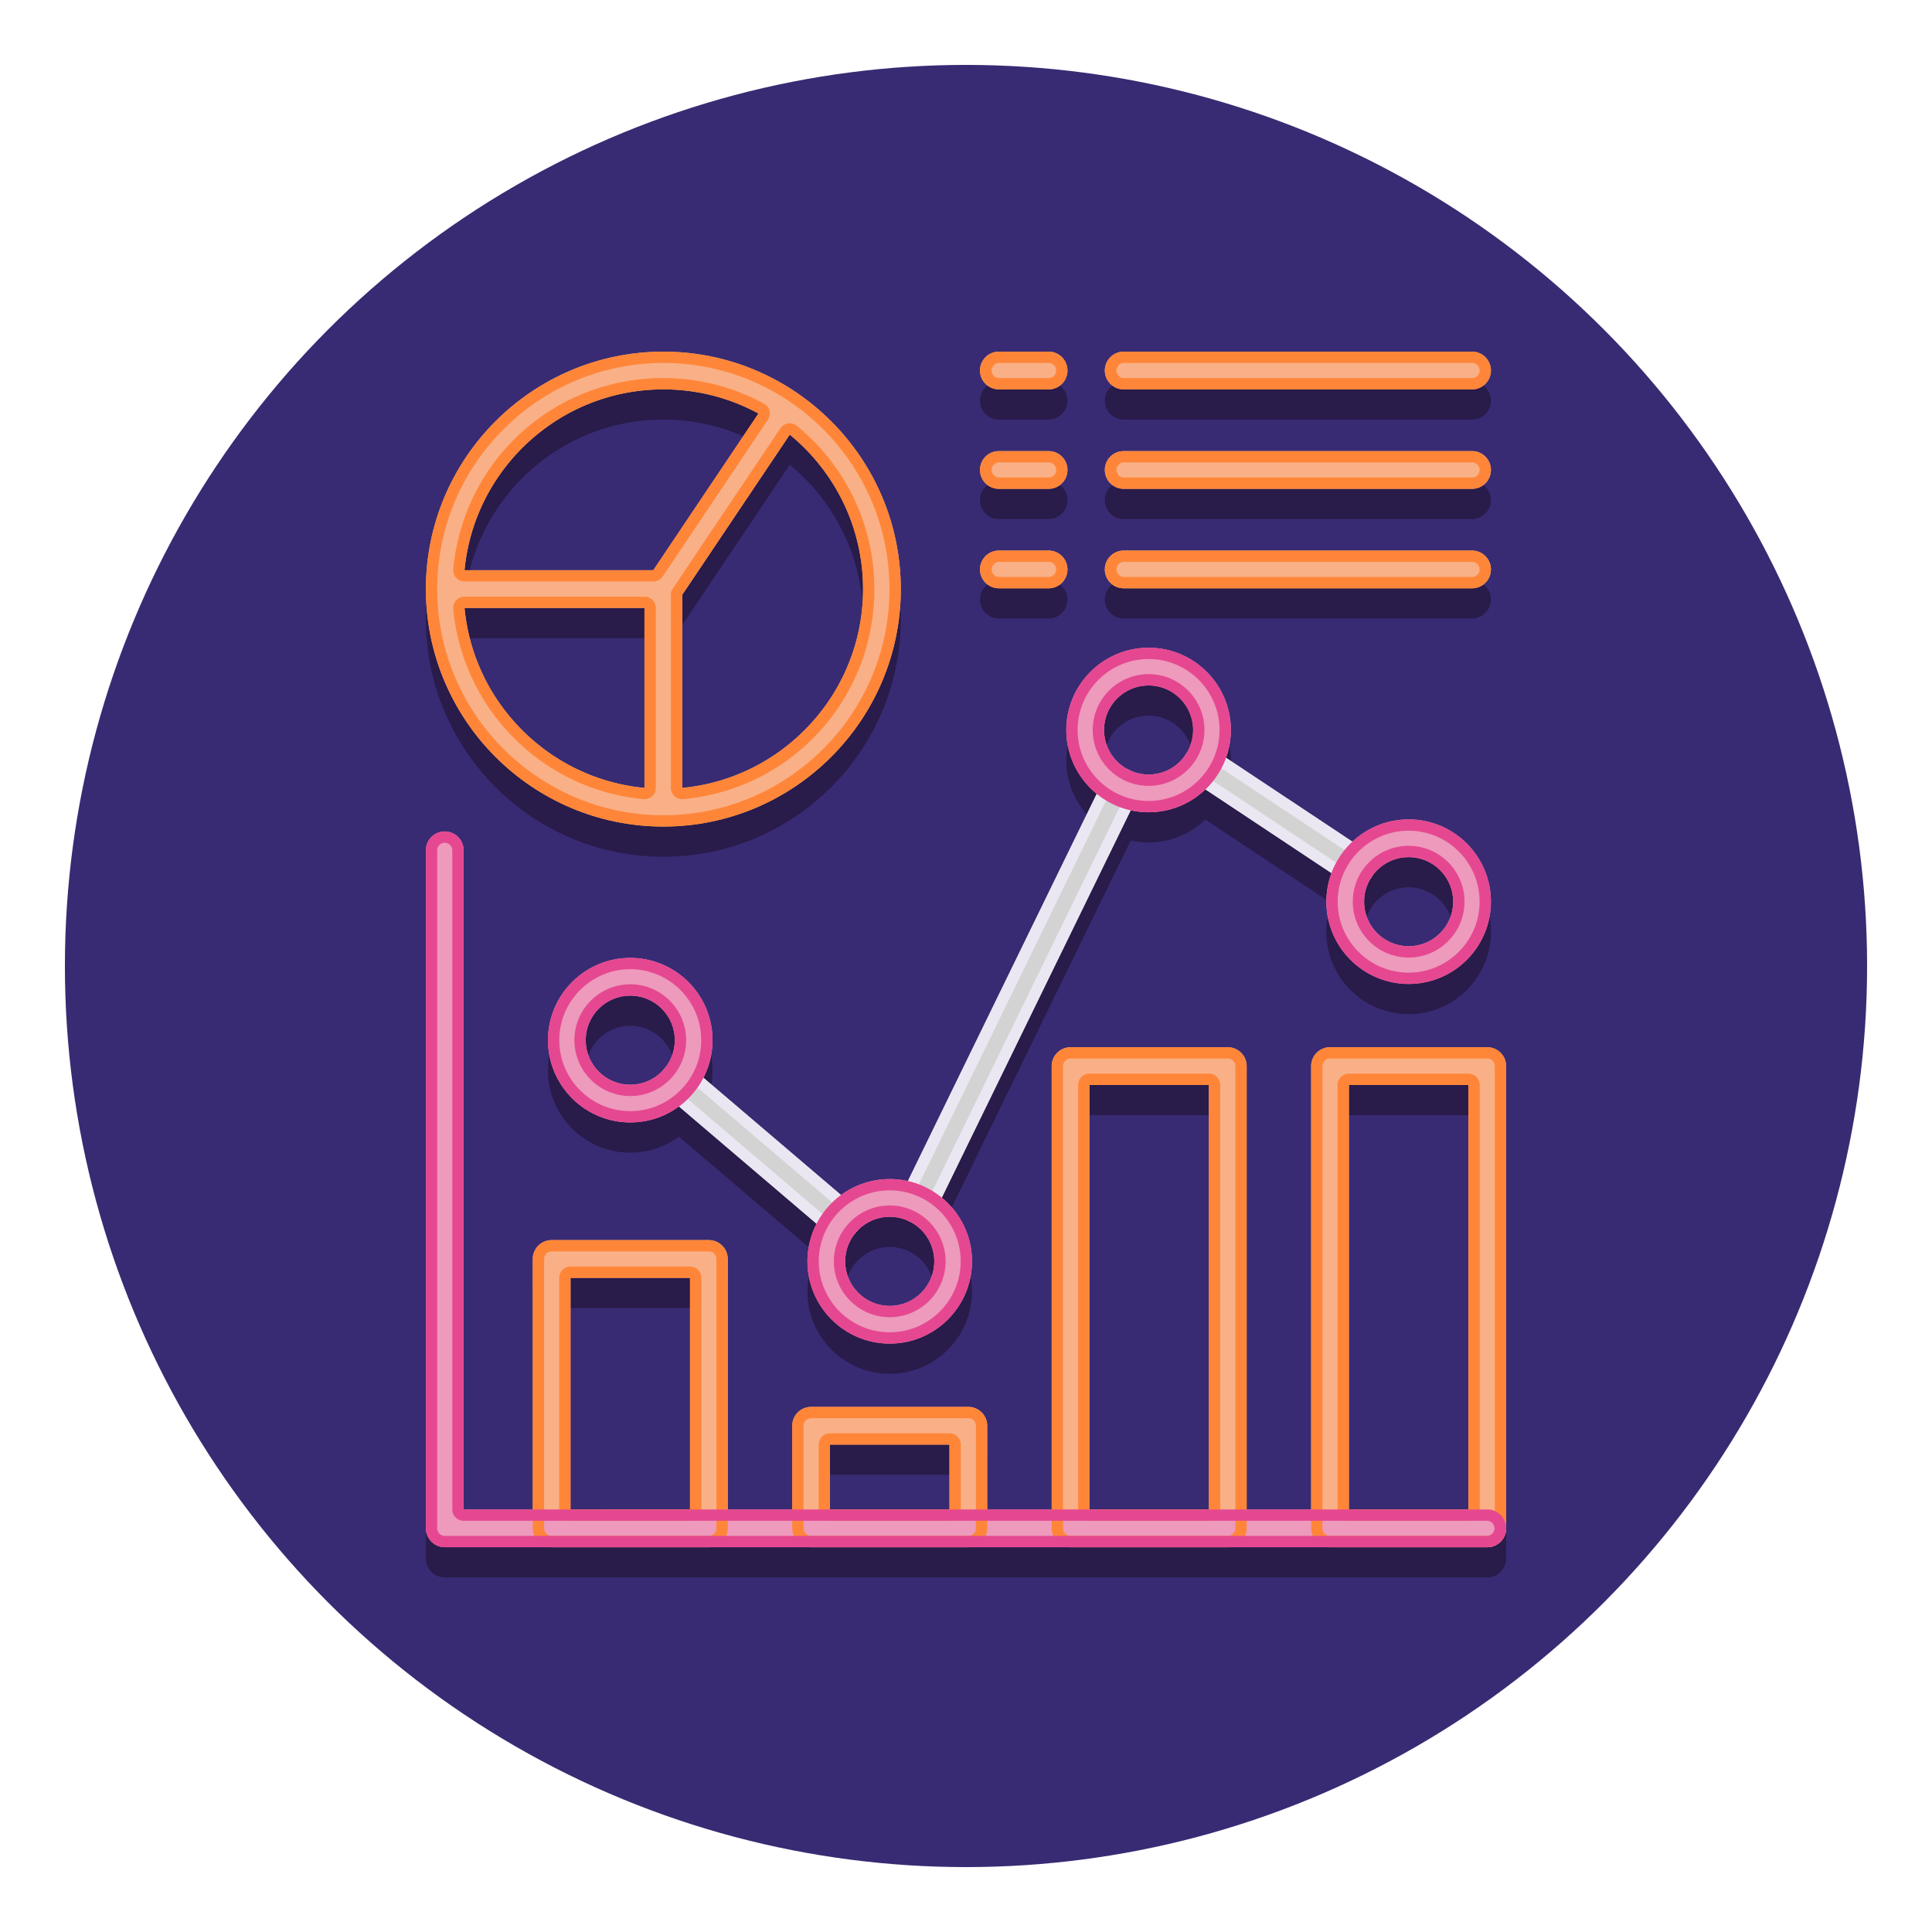 <svg version="1.1" id="Layer_1" xmlns="http://www.w3.org/2000/svg" x="0" y="0" viewBox="0 0 256 256" style="enable-background:new 0 0 256 256" xml:space="preserve">
  <style>
    .st1 {
      fill: #291b4a
    }

    .st2 {
      fill: #ed9abc
    }

    .st3 {
      fill: #e54890
    }

    .st4 {
      fill: #d3d3d3
    }

    .st5 {
      fill: #ebe7f2
    }

    .st6 {
      fill: #f9b087
    }

    .st7 {
      fill: #ff8639
    }
  </style>
  <circle cx="128" cy="128" r="119.4" style="fill:#382b73" />
  <path class="st1" d="M58.932 114.171a2.5 2.5 0 0 0-2.5 2.5v89.84a2.5 2.5 0 0 0 2.5 2.5h138.137a2.5 2.5 0 0 0 2.5-2.5v-61.248a2.5 2.5 0 0 0-2.5-2.5h-20.833a2.5 2.5 0 0 0-2.5 2.5v58.748h-8.546v-58.748a2.5 2.5 0 0 0-2.5-2.5h-20.833a2.5 2.5 0 0 0-2.5 2.5v58.748h-8.546V192.92a2.5 2.5 0 0 0-2.5-2.5h-20.833a2.5 2.5 0 0 0-2.5 2.5v11.091H96.43v-33.189a2.5 2.5 0 0 0-2.5-2.5H73.097a2.5 2.5 0 0 0-2.5 2.5v33.189h-9.165v-87.34a2.5 2.5 0 0 0-2.5-2.5zm119.803 33.592h15.833v56.248h-15.833v-56.248zm-34.38 0h15.833v56.248h-15.833v-56.248zm-34.379 47.657h15.833v8.591h-15.833v-8.591zm-34.379-22.099H91.43v30.689H75.597v-30.689z" />
  <path class="st1" d="M186.652 134.38c6.012 0 10.904-4.892 10.904-10.904s-4.892-10.903-10.904-10.903c-2.879 0-5.494 1.13-7.445 2.959l-16.762-11.13a10.84 10.84 0 0 0 .651-3.674c0-6.013-4.892-10.904-10.904-10.904s-10.904 4.892-10.904 10.904c0 3.411 1.577 6.458 4.037 8.459l-25.03 51.317a10.87 10.87 0 0 0-2.402-.275c-2.412 0-4.635.797-6.443 2.127l-18.246-15.553a10.829 10.829 0 0 0 1.213-4.976c0-6.012-4.892-10.903-10.904-10.903s-10.904 4.892-10.904 10.903c0 6.013 4.892 10.904 10.904 10.904 2.412 0 4.635-.797 6.443-2.127l18.246 15.553a10.829 10.829 0 0 0-1.213 4.976c0 6.012 4.892 10.903 10.904 10.903s10.904-4.892 10.904-10.903c0-3.398-1.563-6.436-4.007-8.438l25.037-51.331c.763.17 1.553.266 2.366.266 2.92 0 5.57-1.16 7.529-3.036l16.716 11.1c-.438 1.18-.69 2.45-.69 3.781 0 6.013 4.892 10.905 10.904 10.905zm0-16.808a5.91 5.91 0 0 1 5.904 5.903c0 3.256-2.648 5.904-5.904 5.904s-5.904-2.648-5.904-5.904a5.91 5.91 0 0 1 5.904-5.903zM83.513 147.731a5.91 5.91 0 0 1-5.904-5.904c0-3.255 2.648-5.903 5.904-5.903s5.904 2.648 5.904 5.903a5.91 5.91 0 0 1-5.904 5.904zm34.38 29.305a5.91 5.91 0 0 1-5.904-5.903c0-3.256 2.648-5.904 5.904-5.904s5.904 2.648 5.904 5.904a5.91 5.91 0 0 1-5.904 5.903zm34.299-70.405a5.91 5.91 0 0 1-5.904-5.903c0-3.256 2.648-5.904 5.904-5.904s5.904 2.648 5.904 5.904a5.91 5.91 0 0 1-5.904 5.903zM87.896 50.594c-17.349 0-31.464 14.114-31.464 31.464s14.115 31.465 31.464 31.465c17.35 0 31.464-14.115 31.464-31.465s-14.115-31.464-31.464-31.464zm-2.5 57.807c-12.6-1.187-22.656-11.243-23.842-23.843h23.842v23.843zm1.167-28.843h-25.01c1.264-13.423 12.594-23.964 26.342-23.964 4.56 0 8.855 1.16 12.605 3.199L86.563 79.558zm3.833 28.843V82.819l14.251-21.232c5.925 4.857 9.713 12.229 9.713 20.47 0 13.75-10.541 25.08-23.964 26.344zM132.355 50.594a2.5 2.5 0 1 0 0 5h6.59a2.5 2.5 0 1 0 0-5h-6.59zM148.897 50.594a2.5 2.5 0 1 0 0 5h46.158a2.5 2.5 0 1 0 0-5h-46.158zM132.355 63.773a2.5 2.5 0 1 0 0 5h6.59a2.5 2.5 0 1 0 0-5h-6.59zM148.897 63.773a2.5 2.5 0 1 0 0 5h46.158a2.5 2.5 0 1 0 0-5h-46.158zM132.355 76.953a2.5 2.5 0 1 0 0 5h6.59a2.5 2.5 0 1 0 0-5h-6.59zM148.897 76.953a2.5 2.5 0 1 0 0 5h46.158a2.5 2.5 0 1 0 0-5h-46.158z" />
  <g>
    <path class="st6" d="M107.476 186.42a2.5 2.5 0 0 0-2.5 2.5v13.591a2.5 2.5 0 0 0 2.5 2.5h20.833a2.5 2.5 0 0 0 2.5-2.5V188.92a2.5 2.5 0 0 0-2.5-2.5h-20.833zm18.334 13.591h-15.833v-8.591h15.833v8.591zM141.855 138.763a2.5 2.5 0 0 0-2.5 2.5v61.248a2.5 2.5 0 0 0 2.5 2.5h20.833a2.5 2.5 0 0 0 2.5-2.5v-61.248a2.5 2.5 0 0 0-2.5-2.5h-20.833zm18.334 61.248h-15.833v-56.248h15.833v56.248zM73.097 164.321a2.5 2.5 0 0 0-2.5 2.5v35.689a2.5 2.5 0 0 0 2.5 2.5H93.93a2.5 2.5 0 0 0 2.5-2.5v-35.689a2.5 2.5 0 0 0-2.5-2.5H73.097zm18.333 35.69H75.597v-30.689H91.43v30.689zM176.235 138.763a2.5 2.5 0 0 0-2.5 2.5v61.248a2.5 2.5 0 0 0 2.5 2.5h20.833a2.5 2.5 0 0 0 2.5-2.5v-61.248a2.5 2.5 0 0 0-2.5-2.5h-20.833zm18.333 61.248h-15.833v-56.248h15.833v56.248z" />
    <path class="st2" d="M58.932 110.171a2.5 2.5 0 0 0-2.5 2.5v89.84a2.5 2.5 0 0 0 2.5 2.5h138.137a2.5 2.5 0 1 0 0-5H61.432v-87.34a2.5 2.5 0 0 0-2.5-2.5z" />
    <path class="st4" d="M160.634 99.198a2.501 2.501 0 0 0-2.765 4.166l20.401 13.547a2.498 2.498 0 0 0 3.465-.7 2.5 2.5 0 0 0-.7-3.466l-20.401-13.547zM146.297 103.194l-26.968 55.29a2.5 2.5 0 0 0 4.494 2.192l26.968-55.29a2.5 2.5 0 0 0-4.494-2.192zM88.002 141.653a2.499 2.499 0 0 0 .281 3.524l21.596 18.408a2.496 2.496 0 0 0 3.525-.28 2.499 2.499 0 0 0-.281-3.524l-21.596-18.408a2.5 2.5 0 0 0-3.525.28z" />
    <path class="st5" d="M160.634 99.198a2.498 2.498 0 0 0-3.466.7 2.5 2.5 0 0 0 .7 3.466l20.401 13.547a2.498 2.498 0 0 0 3.465-.7 2.5 2.5 0 0 0-.7-3.466l-20.4-13.547zm19.851 16.183a1 1 0 0 1-1.386.28l-20.401-13.547c-.223-.148-.374-.373-.427-.635s-.001-.529.147-.751a1 1 0 0 1 1.386-.281l20.401 13.547a.996.996 0 0 1 .427.635.993.993 0 0 1-.147.752zM148.545 101.789c-.926 0-1.815.516-2.247 1.405l-26.968 55.29a2.5 2.5 0 0 0 4.494 2.192l26.968-55.29a2.5 2.5 0 0 0-2.247-3.597zm.898 2.939-26.968 55.29a.995.995 0 0 1-1.337.461 1.002 1.002 0 0 1-.461-1.337l26.968-55.291a.994.994 0 0 1 1.337-.46 1 1 0 0 1 .461 1.337zM89.905 140.775a2.499 2.499 0 0 0-1.622 4.403l21.596 18.408a2.496 2.496 0 0 0 3.525-.28 2.499 2.499 0 0 0-.281-3.524l-21.596-18.408a2.487 2.487 0 0 0-1.622-.599zm22.357 21.558a1 1 0 0 1-1.41.112l-21.596-18.408a.992.992 0 0 1-.348-.682 1 1 0 0 1 1.646-.84l21.596 18.408c.419.358.469.99.112 1.41z" />
    <path class="st2" d="M72.609 137.827c0 6.013 4.892 10.904 10.904 10.904s10.904-4.892 10.904-10.904-4.892-10.903-10.904-10.903-10.904 4.891-10.904 10.903zm16.808 0c0 3.256-2.648 5.904-5.904 5.904s-5.904-2.648-5.904-5.904c0-3.255 2.648-5.903 5.904-5.903s5.904 2.648 5.904 5.903zM106.989 167.133c0 6.012 4.892 10.903 10.904 10.903s10.904-4.892 10.904-10.903c0-6.013-4.892-10.904-10.904-10.904s-10.904 4.891-10.904 10.904zm16.808 0c0 3.255-2.648 5.903-5.904 5.903s-5.904-2.648-5.904-5.903c0-3.256 2.648-5.904 5.904-5.904s5.904 2.648 5.904 5.904zM141.289 96.728c0 6.012 4.892 10.903 10.904 10.903s10.904-4.892 10.904-10.903c0-6.013-4.892-10.904-10.904-10.904s-10.904 4.891-10.904 10.904zm16.807 0c0 3.255-2.648 5.903-5.904 5.903s-5.904-2.648-5.904-5.903c0-3.256 2.648-5.904 5.904-5.904s5.904 2.648 5.904 5.904zM175.748 119.476c0 6.013 4.892 10.904 10.904 10.904s10.904-4.892 10.904-10.904-4.892-10.903-10.904-10.903-10.904 4.891-10.904 10.903zm16.808 0c0 3.256-2.648 5.904-5.904 5.904s-5.904-2.648-5.904-5.904c0-3.255 2.648-5.903 5.904-5.903s5.904 2.648 5.904 5.903z" />
    <g>
      <path class="st6" d="M87.896 46.594c-17.349 0-31.464 14.114-31.464 31.464s14.115 31.465 31.464 31.465c17.35 0 31.464-14.115 31.464-31.465s-14.115-31.464-31.464-31.464zm0 57.928c-14.592 0-26.464-11.872-26.464-26.465 0-14.592 11.872-26.464 26.464-26.464s26.464 11.872 26.464 26.464c0 14.593-11.872 26.465-26.464 26.465z" />
      <path class="st6" d="M101.649 53.081 86.563 75.558H58.932a2.5 2.5 0 1 0 0 5h28.964c.833 0 1.611-.415 2.076-1.106l15.83-23.583a2.5 2.5 0 0 0-4.153-2.788z" />
      <path class="st6" d="M85.396 78.058v28.924a2.5 2.5 0 1 0 5 0V78.058a2.5 2.5 0 1 0-5 0z" />
    </g>
    <g>
      <path class="st6" d="M132.355 46.594a2.5 2.5 0 1 0 0 5h6.59a2.5 2.5 0 1 0 0-5h-6.59zM148.897 46.594a2.5 2.5 0 1 0 0 5h46.158a2.5 2.5 0 1 0 0-5h-46.158zM132.355 59.773a2.5 2.5 0 1 0 0 5h6.59a2.5 2.5 0 1 0 0-5h-6.59zM148.897 59.773a2.5 2.5 0 1 0 0 5h46.158a2.5 2.5 0 1 0 0-5h-46.158z" />
      <g>
        <path class="st6" d="M132.355 72.953a2.5 2.5 0 1 0 0 5h6.59a2.5 2.5 0 1 0 0-5h-6.59zM148.897 72.953a2.5 2.5 0 1 0 0 5h46.158a2.5 2.5 0 1 0 0-5h-46.158z" />
      </g>
    </g>
    <g>
      <path class="st7" d="M125.81 189.92h-15.833a1.5 1.5 0 0 0-1.5 1.5v8.591a1.5 1.5 0 0 0 1.5 1.5h15.833a1.5 1.5 0 0 0 1.5-1.5v-8.591a1.5 1.5 0 0 0-1.5-1.5zm0 10.091h-15.833v-8.591h15.833v8.591z" />
      <path class="st7" d="M107.476 186.42a2.5 2.5 0 0 0-2.5 2.5v13.591a2.5 2.5 0 0 0 2.5 2.5h20.833a2.5 2.5 0 0 0 2.5-2.5V188.92a2.5 2.5 0 0 0-2.5-2.5h-20.833zm21.834 2.5v13.591c0 .552-.449 1-1 1h-20.833c-.551 0-1-.448-1-1V188.92c0-.552.449-1 1-1h20.833c.551 0 1 .448 1 1zM141.855 138.763a2.5 2.5 0 0 0-2.5 2.5v61.248a2.5 2.5 0 0 0 2.5 2.5h20.833a2.5 2.5 0 0 0 2.5-2.5v-61.248a2.5 2.5 0 0 0-2.5-2.5h-20.833zm21.834 2.5v61.248c0 .552-.449 1-1 1h-20.833c-.551 0-1-.448-1-1v-61.248c0-.552.449-1 1-1h20.833c.551 0 1 .448 1 1z" />
      <path class="st7" d="M160.189 142.263h-15.833a1.5 1.5 0 0 0-1.5 1.5v56.248a1.5 1.5 0 0 0 1.5 1.5h15.833a1.5 1.5 0 0 0 1.5-1.5v-56.248a1.5 1.5 0 0 0-1.5-1.5zm0 57.748h-15.833v-56.248h15.833v56.248zM73.097 164.321a2.5 2.5 0 0 0-2.5 2.5v35.689a2.5 2.5 0 0 0 2.5 2.5H93.93a2.5 2.5 0 0 0 2.5-2.5v-35.689a2.5 2.5 0 0 0-2.5-2.5H73.097zm21.833 2.5v35.689c0 .552-.449 1-1 1H73.097c-.551 0-1-.448-1-1v-35.689c0-.552.449-1 1-1H93.93c.552 0 1 .449 1 1z" />
      <path class="st7" d="M91.43 167.821H75.597a1.5 1.5 0 0 0-1.5 1.5v30.689a1.5 1.5 0 0 0 1.5 1.5H91.43a1.5 1.5 0 0 0 1.5-1.5v-30.689a1.5 1.5 0 0 0-1.5-1.5zm0 32.19H75.597v-30.689H91.43v30.689zM194.568 142.263h-15.833a1.5 1.5 0 0 0-1.5 1.5v56.248a1.5 1.5 0 0 0 1.5 1.5h15.833a1.5 1.5 0 0 0 1.5-1.5v-56.248a1.5 1.5 0 0 0-1.5-1.5zm0 57.748h-15.833v-56.248h15.833v56.248z" />
      <path class="st7" d="M176.235 138.763a2.5 2.5 0 0 0-2.5 2.5v61.248a2.5 2.5 0 0 0 2.5 2.5h20.833a2.5 2.5 0 0 0 2.5-2.5v-61.248a2.5 2.5 0 0 0-2.5-2.5h-20.833zm21.833 2.5v61.248c0 .552-.449 1-1 1h-20.833c-.551 0-1-.448-1-1v-61.248c0-.552.449-1 1-1h20.833a1 1 0 0 1 1 1zM85.396 79.058H61.553a1.5 1.5 0 0 0-1.493 1.64c1.256 13.343 11.853 23.94 25.195 25.196a1.5 1.5 0 0 0 1.641-1.493V80.558a1.5 1.5 0 0 0-1.5-1.5zm0 25.343c-12.6-1.187-22.656-11.243-23.842-23.843h23.842v23.843z" />
      <path class="st7" d="M87.896 46.594c-17.349 0-31.464 14.114-31.464 31.464s14.115 31.465 31.464 31.465c17.35 0 31.464-14.115 31.464-31.465s-14.115-31.464-31.464-31.464zm0 61.428c-16.522 0-29.964-13.442-29.964-29.965 0-16.522 13.442-29.964 29.964-29.964s29.964 13.442 29.964 29.964c0 16.523-13.442 29.965-29.964 29.965z" />
      <path class="st7" d="M105.598 56.427a1.5 1.5 0 0 0-2.196.324L89.15 77.983a1.499 1.499 0 0 0-.255.836v25.582a1.5 1.5 0 0 0 1.641 1.493c14.437-1.36 25.324-13.327 25.324-27.837 0-8.399-3.74-16.283-10.262-21.63zm-15.202 47.974V78.819l14.251-21.232c5.925 4.857 9.713 12.229 9.713 20.47 0 13.75-10.541 25.08-23.964 26.344zM101.957 54.435a1.5 1.5 0 0 0-.74-.96 27.964 27.964 0 0 0-13.322-3.382c-14.509 0-26.476 10.887-27.836 25.323a1.499 1.499 0 0 0 1.493 1.64h25.009c.5 0 .967-.249 1.245-.664l13.938-20.765c.237-.348.314-.782.213-1.192zM86.563 75.558h-25.01c1.264-13.423 12.594-23.964 26.342-23.964 4.56 0 8.855 1.16 12.605 3.199L86.563 75.558z" />
      <g>
        <path class="st7" d="M132.355 46.594a2.5 2.5 0 1 0 0 5h6.59a2.5 2.5 0 1 0 0-5h-6.59zm7.59 2.5c0 .552-.449 1-1 1h-6.59a1.001 1.001 0 0 1 0-2h6.59c.551 0 1 .448 1 1z" />
      </g>
      <g>
        <path class="st7" d="M148.897 46.594a2.5 2.5 0 1 0 0 5h46.158a2.5 2.5 0 1 0 0-5h-46.158zm47.159 2.5c0 .552-.449 1-1 1h-46.158a1.001 1.001 0 0 1 0-2h46.158c.551 0 1 .448 1 1z" />
      </g>
      <g>
        <path class="st7" d="M132.355 59.773a2.5 2.5 0 1 0 0 5h6.59a2.5 2.5 0 1 0 0-5h-6.59zm7.59 2.5c0 .552-.449 1-1 1h-6.59a1.001 1.001 0 0 1 0-2h6.59c.551 0 1 .449 1 1z" />
      </g>
      <g>
        <path class="st7" d="M148.897 59.773a2.5 2.5 0 1 0 0 5h46.158a2.5 2.5 0 1 0 0-5h-46.158zm47.159 2.5c0 .552-.449 1-1 1h-46.158a1.001 1.001 0 0 1 0-2h46.158c.551 0 1 .449 1 1z" />
      </g>
      <g>
        <path class="st7" d="M132.355 72.953a2.5 2.5 0 1 0 0 5h6.59a2.5 2.5 0 1 0 0-5h-6.59zm7.59 2.5c0 .552-.449 1-1 1h-6.59a1.001 1.001 0 0 1 0-2h6.59c.551 0 1 .449 1 1z" />
      </g>
      <g>
        <path class="st7" d="M148.897 72.953a2.5 2.5 0 1 0 0 5h46.158a2.5 2.5 0 1 0 0-5h-46.158zm47.159 2.5c0 .552-.449 1-1 1h-46.158a1.001 1.001 0 0 1 0-2h46.158c.551 0 1 .449 1 1z" />
      </g>
    </g>
    <g>
      <path class="st3" d="M58.932 110.171a2.5 2.5 0 0 0-2.5 2.5v89.84a2.5 2.5 0 0 0 2.5 2.5h138.137a2.5 2.5 0 1 0 0-5H61.432v-87.34a2.5 2.5 0 0 0-2.5-2.5zm138.136 91.34a1.001 1.001 0 0 1 0 2H58.932c-.551 0-1-.449-1-1v-89.84c0-.551.449-1 1-1s1 .449 1 1v87.34a1.5 1.5 0 0 0 1.5 1.5h135.636z" />
      <path class="st3" d="M76.109 137.827c0 4.083 3.321 7.404 7.404 7.404s7.404-3.322 7.404-7.404-3.321-7.403-7.404-7.403-7.404 3.321-7.404 7.403zm13.308 0c0 3.256-2.648 5.904-5.904 5.904s-5.904-2.648-5.904-5.904c0-3.255 2.648-5.903 5.904-5.903s5.904 2.648 5.904 5.903z" />
      <path class="st3" d="M72.609 137.827c0 6.013 4.892 10.904 10.904 10.904s10.904-4.892 10.904-10.904-4.892-10.903-10.904-10.903-10.904 4.891-10.904 10.903zm20.308 0c0 5.186-4.219 9.404-9.404 9.404s-9.404-4.219-9.404-9.404 4.219-9.403 9.404-9.403 9.404 4.218 9.404 9.403zM110.489 167.133c0 4.082 3.321 7.403 7.404 7.403s7.404-3.321 7.404-7.403c0-4.083-3.321-7.404-7.404-7.404s-7.404 3.321-7.404 7.404zm13.308 0c0 3.255-2.648 5.903-5.904 5.903s-5.904-2.648-5.904-5.903c0-3.256 2.648-5.904 5.904-5.904s5.904 2.648 5.904 5.904z" />
      <path class="st3" d="M106.989 167.133c0 6.012 4.892 10.903 10.904 10.903s10.904-4.892 10.904-10.903c0-6.013-4.892-10.904-10.904-10.904s-10.904 4.891-10.904 10.904zm20.308 0c0 5.185-4.219 9.403-9.404 9.403s-9.404-4.218-9.404-9.403c0-5.186 4.219-9.404 9.404-9.404s9.404 4.218 9.404 9.404z" />
      <g>
        <path class="st3" d="M144.789 96.728c0 4.082 3.321 7.403 7.404 7.403s7.404-3.321 7.404-7.403c0-4.083-3.321-7.404-7.404-7.404s-7.404 3.321-7.404 7.404zm13.307 0c0 3.255-2.648 5.903-5.904 5.903s-5.904-2.648-5.904-5.903c0-3.256 2.648-5.904 5.904-5.904s5.904 2.648 5.904 5.904z" />
        <path class="st3" d="M141.289 96.728c0 6.012 4.892 10.903 10.904 10.903s10.904-4.892 10.904-10.903c0-6.013-4.892-10.904-10.904-10.904s-10.904 4.891-10.904 10.904zm20.307 0c0 5.185-4.219 9.403-9.404 9.403s-9.404-4.218-9.404-9.403c0-5.186 4.219-9.404 9.404-9.404s9.404 4.218 9.404 9.404z" />
      </g>
      <g>
        <path class="st3" d="M175.748 119.476c0 6.013 4.892 10.904 10.904 10.904s10.904-4.892 10.904-10.904-4.892-10.903-10.904-10.903-10.904 4.891-10.904 10.903zm20.308 0c0 5.186-4.219 9.404-9.404 9.404s-9.404-4.219-9.404-9.404 4.219-9.403 9.404-9.403 9.404 4.218 9.404 9.403z" />
        <path class="st3" d="M179.248 119.476c0 4.083 3.321 7.404 7.404 7.404s7.404-3.322 7.404-7.404-3.321-7.403-7.404-7.403-7.404 3.32-7.404 7.403zm13.308 0c0 3.256-2.648 5.904-5.904 5.904s-5.904-2.648-5.904-5.904c0-3.255 2.648-5.903 5.904-5.903s5.904 2.648 5.904 5.903z" />
      </g>
    </g>
  </g>
</svg>